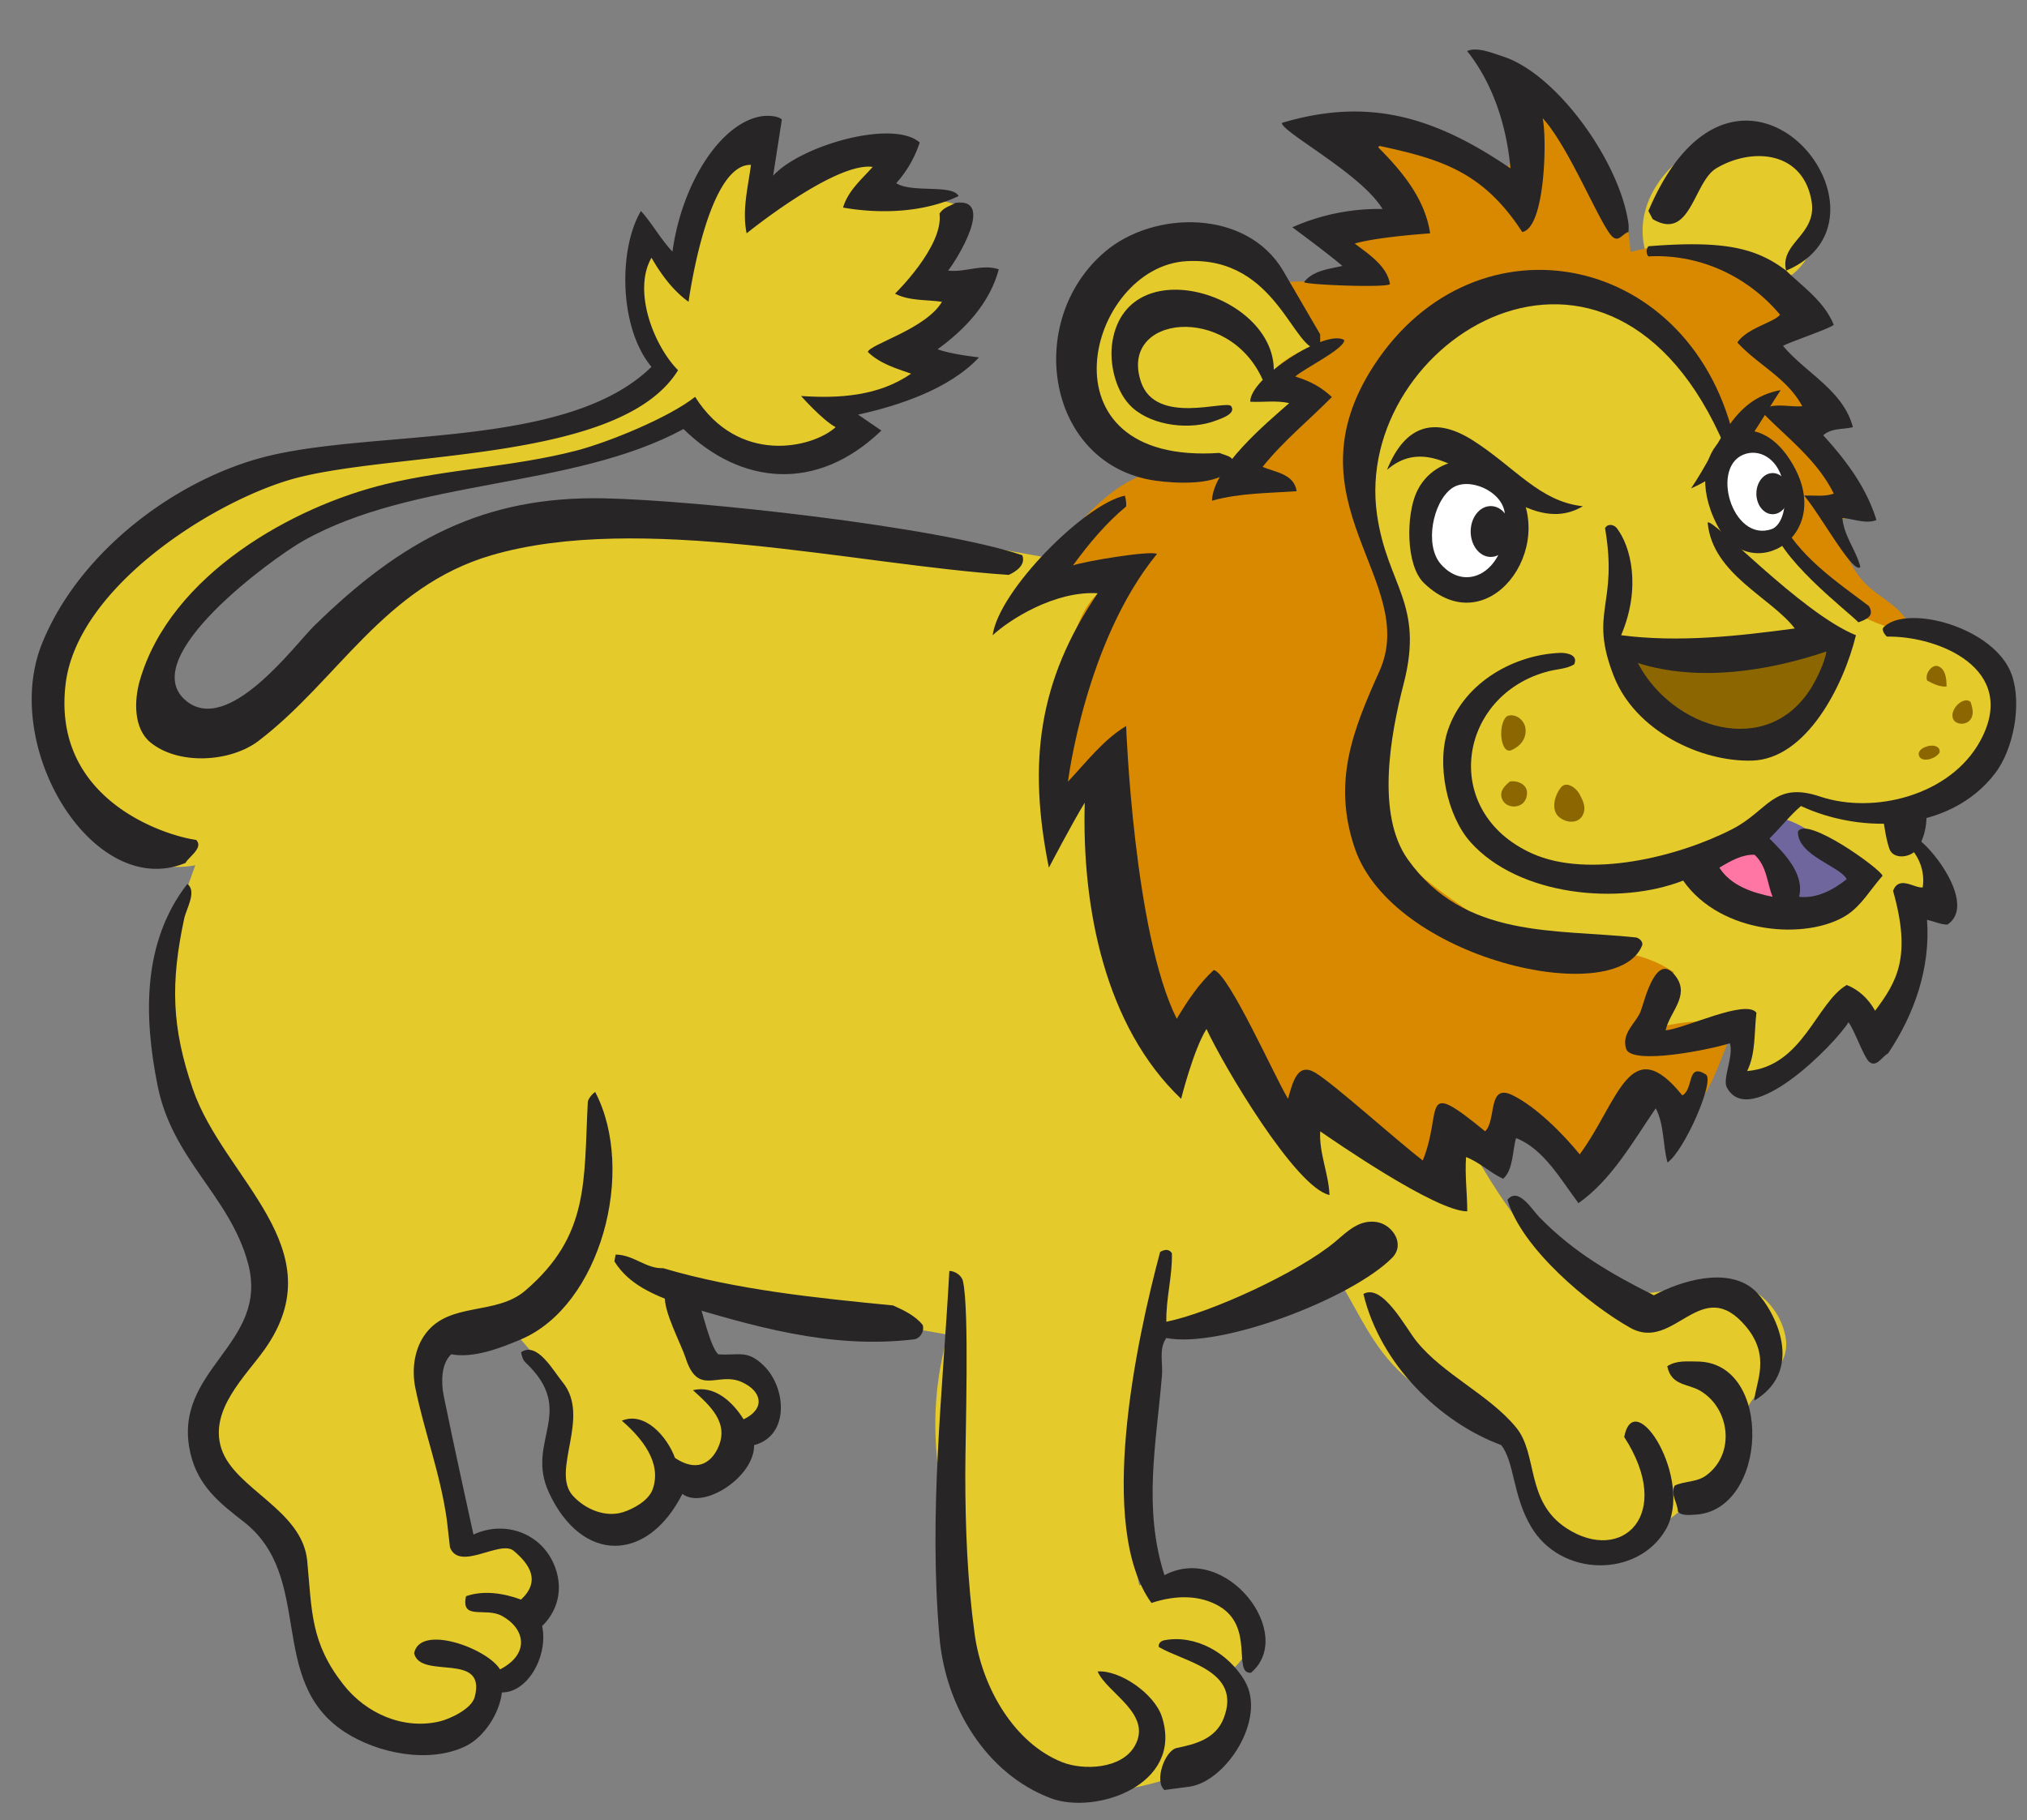 <svg xmlns="http://www.w3.org/2000/svg" version="1.1" id="Layer_1" x="0" y="0" width="146.897" height="131.917" viewBox="0.701 9.41 146.897 131.917" xml:space="preserve"><rect x="0.701" y="9.41" width="146.897" height="131.917" fill="#808080" stroke="none"/><defs><style/></defs><path fill="#FFEFA2" d="M121.338 57.92c-1.624-.092-2.13-.553-3.695-.982-3.136-.86-5.543-1.352-8.062.859-3.388 2.947-4.59 8.995-1.345 12.157 3.611 3.5 6.521 3.746 11.311 2.949 4.896-.799 7.446-2.795 11.758-5.527 4.004 2.18 7.168 1.32 11.309-.369 3.892-1.597 4.984-6.385 2.238-9.824-2.969-3.746-8.621-3.775-12.203-.737-3.53 3.009-6.887 1.719-11.311 1.474z"/><path fill="#FFF" d="M120.859 73.344c.576.022 1.188-.257 1.761-.192.006.49.055 2.068-.272 2.132-.773.144-1.468-1.047-1.489-1.94z"/><path fill="#272525" d="M119.598 72.886c-.228 1.883 1.307 4.138 2.836 3.851 1.68-.31 1.418-2.703 1.418-4.586-1.663.286-4.04-1.074-4.254.735z"/><path fill="#E5CA2B" d="M136.449 68.811c2.799-.246 4.396 2.824 4.814 5.895-1.063-.277-1.707-.246-2.8-.246.478 4.051.757 6.783-1.118 10.312l-2.576-2.822c-.979.705-.979 1.812-1.791 2.699-1.985 2.184-4.002 2.58-6.83 2.826.058-1.289.254-2.089-.111-3.314-2.379.646-3.723.98-6.158.98l1.682-5.401c-2.828-.49-4.33-.988-7.166-1.229-2.91-.246-4.813 0-8.733-1.964-1.705-.856-2.826-1.628-4.254-2.948-2.938-2.764-1.902-6.693-.896-10.808.812-3.345 1.878-5.434 1.347-8.841-.479-3.101-2.155-4.483-2.576-7.613-.896-6.387 2.269-11.635 7.615-14.369 5.457-2.794 10.133-3.284 14.555 1.228 4.479 4.575 4.059 10.468 8.509 15.105 2.771 2.886 4.312 4.913 7.838 6.508 2.101.952 3.808.185 5.711 1.597 4.051 3.042 2.794 11.177-7.062 12.405z"/><path fill="#70669E" d="M129.283 68.626c2.77.246 7.361 4.635 4.814 5.771-1.147.521-2.49 1.319-3.248.246-1.23-1.721-1.539-3.347-3.357-4.176.447-.981 1.26-.951 1.791-1.841z"/><path fill="#E5CA2B" d="M49.786 102.213c0 2.578-.419 5.248 1.68 6.387 1.735.95 4.366-.582 4.814 1.473.336 1.564-1.12 2.304-2.016 3.562-.42.583.056 1.228-.111 1.966-.449 2.057-3.192 1.935-4.927.979-.364 1.751-.98 3.255-2.576 3.687-2.744.769-5.822-1.199-6.158-4.301-.225-2.146.7-3.404.336-5.523-.448-2.486-2.072-3.162-3.359-5.279l4.927-4.912 7.39 1.961z"/><path fill="#D88900" d="M50.346 39.339c-.831.544-2.253-2.698-1.792-3.439-1.568-2.948-3.136-4.79-1.232-9.455 1.232-.675 1.343 2.455 2.687 2.823.335-2.517 4.198-11.113 4.814-9.823.783 1.535.729 2.702 1.119 4.42 3.303-2.087 5.71-4.175 9.406-3.192-.336 1.228-1.399 2.087-.896 3.192 2.127.369 3.638-.43 5.822.492-.335 2.333-1.231 3.684-2.127 6.017.363.664 3.344-.657 3.247 0-.127.88-3.707 2.883-4.366 4.297-.439.944 1.706.758 2.016 1.352-2.071 2.886-4.423 2.026-7.614 3.192.539.789 1.78 1.349 1.232 1.842-2.013 1.818-11.083 1.613-12.316-1.718z"/><path fill="#E5CA2B" d="M76.994 49.901c-21.609-3.93-43.892-7.369-54.864 8.595-2.279 3.315-5.822 4.236-9.405 2.948-1.457-.492-1.176-2.886-.448-4.42 2.631-5.588 6.718-6.877 11.869-9.824 9.46-5.464 17.019-1.843 26.201-7.859 1.232 3.331 10.302 3.536 12.316 1.719.548-.493-.692-1.053-1.232-1.842 3.191-1.167 5.543-.307 7.614-3.192-.31-.594-2.455-.408-2.016-1.352.66-1.415 4.238-3.417 4.367-4.297.097-.657-2.882.664-3.248 0 .896-2.334 1.792-3.684 2.127-6.017-2.184-.921-3.695-.123-5.822-.492-.503-1.105.561-1.964.896-3.192-3.696-.983-6.103 1.105-9.406 3.192-.392-1.72-.335-2.886-1.119-4.42-.616-1.29-4.479 7.306-4.814 9.823-1.344-.369-1.455-3.499-2.688-2.823-1.903 4.666-.335 6.507 1.232 9.455-1.68 2.702-5.487 4.421-9.63 4.912-7.669.983-12.036.369-19.482 2.456-8.172 2.27-15.003 7.182-15.674 16.453-.448 6.693 4.982 13.507 11.085 12.403-2.631 7.062-3.751 13.566-.336 20.262 2.015 3.93 5.431 5.772 4.927 10.314-.448 3.931-2.408 5.156-3.919 8.72-1.512 3.499 1.175 5.402 3.696 7.979 2.575 2.642 2.687 6.201 3.807 9.888 1.399 4.666 3.695 6.385 8.174 6.385 2.631 0 5.823-1.842 4.813-4.421 3.36.188 2.841-1.729 3.521-3.421.451-1.119-.169-2.354.232-3.702.838-2.822-2.52-3.621-5.766-2.517-1.177-5.589-2.689-12.894-1.569-14.613 1.542-2.369 3.471-1.228 5.822-2.577 1.961-1.105 2.688-3.379 4.928-3.193 10.245.922 15.955 3.193 26.201 4.914-1.792 6.567-.56 10.928.67 17.684.785 4.297.169 7.182 2.015 11.052 3.079 6.446 10.582 4.728 16.796 2.209 2.238-.921 3.021-5.097 1.119-6.631 1.289-1.228 2.351-3.133 1.345-4.666-1.851-2.824-4.872-2.026-8.063-1.476-1.623-7.121-.334-11.664 1.793-18.664 5.037.369 8.117-1.043 12.541-3.686 1.901 3.135 2.688 5.403 5.373 7.613 2.129 1.721 4.701.553 6.494 2.702 1.678 2.024.672 4.481 1.791 6.876 1.344 2.764 4.422 2.822 7.165 1.964 4.591-1.474 6.604-4.666 8.731-9.331 1.012-2.211 3.474-3.191 2.912-5.646-.729-3.192-4.144-4.666-6.94-3.687-11.422 4.176-16.067-11.481-22.618-22.594-6.941-11.79-12.482-17.991-14.556-31.929-3.022.001-6.27.491-8.958 1.966zm42.994-22.105c-1.117-3.714 1.709-7.061 5.039-8.35 2.884-1.105 6.494-.032 7.393 3.192.866 3.101-.73 7.245-3.697 7.368-3.164.123-5.573-2.486-8.735-2.21z"/><path fill="#E5CA2B" d="M91.326 43.023c-3.331 2.118-6.186.583-9.854-.737-3.779-1.381-3.977-6.539-2.801-10.684 1.23-4.298 5.432-5.28 9.518-4.79 4.424.522 5.318 4.728 8.511 8.228-1.345.093-3.976.798-3.022 1.842.445.492.98.4 1.566.615.477 1.043-.616 1.78-1.344 2.579-1.147 1.259-1.257 1.872-2.574 2.947z"/><path fill="#D88900" d="M86.624 43.269c-5.347 0-7.501 4.206-11.534 8.167h7.28c-3.612.552-3.948 4.728-5.038 8.534-.925 3.224-1.734 5.311-1.01 8.596 1.986-1.074 2.574-2.457 4.591-3.193 0 4.451.142 6.969.448 11.421.25 3.96.697 7.705 4.029 9.209.309-2.179 1.286-4.694 3.248-4.296.949.186.812 1.503 1.229 2.454 1.373 3.009 1.513 5.588 4.146 7.243 1.733-4.604 6.855 3.136 11.42 2.824 1.094-.062.756-1.719 1.118-2.824l2.688 1.353 1.564-2.7 4.928 3.807c.699-1.073 1.457-1.441 2.354-2.334 1.12-1.104 1.396-2.946 2.913-2.823.838.062.644 1.29.778 2.21 2.802-1.258 3.166-3.867 4.593-7-2.406-.857-3.976-.336-6.494.125.784-1.721 1.599-2.426 2.126-4.175-4.646-3.04-8.872-.216-13.436-3.439-4.312-3.038-8.846-5.465-8.283-11.052.503-5.065 2.881-7.982 1.564-12.894-1.287-4.821-3.556-8.106-1.679-12.649 3.638-8.811 16.793-12.618 22.058-4.913 5.877 8.627 7.276 18.604 17.131 20.386-.84-2.334-2.854-2.457-4.144-4.421-.813-1.228-2.019-3.93-.616-3.93 2.438-1.228-1.82-4.145-3.75-6.263.812-.891 1.68-.552 2.688-1.106-1.179-2.395-2.659-3.439-5.039-4.298 1.345-.983 2.353-1.229 3.248-2.703-3.583-4.327-7.729-6.324-12.878-4.912-.447-6.201-3.416-10.1-8.512-12.893.646 2.916.365 4.881-.67 7.613-2.939-4.298-7.502-2.702-12.43-2.702 2.604 1.135 4.479 2.764 4.704 5.771-2.239-.185-3.808-.123-5.601 1.351 1.429.584 2.154 1.136 3.246 2.333-1.985 1.29-3.525.43-5.819.737 0 2.026 1.2 2.855 2.015 4.667-1.65.583-2.549 1.29-3.695 2.702 1.371.46 2.49-.123 3.582.86-2.91.798-2.799 5.28-5.709 5.28-2.26 0-1.14-.707-3.352-.123z"/><path fill="#272525" d="M118.721 26.225c-.433.105-.695.761-1.164.344-.858-.77-3.156-6.548-5.062-8.596.323 1.424.196 7.961-1.478 8.252-2.826-4.349-5.857-5.277-10.346-6.238l-.092.099c1.665 1.682 3.389 3.689 3.763 6.239 0 0-3.739.242-5.464.738.928.714 2.354 1.608 2.553 2.946-.312.267-5.99.05-6.224-.147.647-.855 1.851-.958 2.776-1.178-1.067-.92-3.627-2.8-3.627-2.8a15.438 15.438 0 0 1 6.537-1.326c-1.537-2.554-7.278-5.56-7.299-6.239 6.35-1.899 11.129-.405 16.568 3.291-.271-3.075-1.266-6.15-3.137-8.498.714-.332 1.883.16 2.6.392 3.957 1.291 8.499 7.711 9.091 12.133.03.183.005.401.005.588zm-61.358-8.154l-.635 4.076c2.017-2.21 8.71-4.109 10.623-2.407a8.147 8.147 0 0 1-1.702 2.947c1.145.732 4.073.059 4.523.934-2.523 1.203-5.687 1.307-8.375.834.368-1.235 1.356-2.049 2.15-2.947-2.743-.376-9.137 4.813-9.137 4.813-.342-1.666.097-3.316.313-4.961-3.178-.089-4.521 9.924-4.521 9.924-1.124-.808-1.973-1.96-2.688-3.192-1.388 2.424.188 6.401 1.926 8.153-4.245 6.865-21.217 5.794-28.35 8.006-5.881 1.824-15.216 7.91-16.034 14.736-1.016 8.473 7.35 11.019 9.451 11.297.579.548-.521 1.224-.762 1.67C7.487 74.706.701 63.585 3.752 56.041c2.737-6.764 9.853-11.963 16.302-13.558 8.017-1.98 21.776-.523 27.858-6.484-2.381-2.872-2.381-8.572-.762-11.297.828.921 1.432 2.048 2.285 2.947.687-5.011 3.552-9.425 6.539-9.824.367-.049 1.091-.026 1.389.246zm72.78 10.953c1.229 1.194 2.758 2.223 3.448 3.93-.315.282-3.05 1.196-3.673 1.522 1.6 1.938 4.367 3.222 5.061 5.895-.711.18-1.549.049-2.148.59 1.605 1.761 3.122 3.743 3.854 6.141-.744.311-1.691-.094-2.463-.147.104 1.287.979 2.318 1.299 3.536-.461.672-2.932-3.844-4.074-5.157.715-.04 1.455.099 2.148-.147-1.229-2.49-3.451-4.09-5.283-5.992.776-.672 2.084-.253 3-.344-1.113-2.064-3.201-2.977-4.703-4.617.701-1.049 2.658-1.455 3.092-2.014-2.422-2.892-5.977-4.425-9.54-4.224a.594.594 0 0 1 0-.737c5.538-.445 7.829.137 9.982 1.765-.496-2.014 2.276-2.586 1.838-5.059-.65-3.662-4.371-3.866-6.898-2.358-1.665.994-1.848 5.317-4.611 3.684l-.312-.589c6.497-15.292 19.095.479 9.983 4.322z"/><path fill="#272525" d="M69.41 29.024c1.235.145 2.45-.5 3.673-.098-.657 2.496-2.513 4.41-4.434 5.796.934.37 3 .59 3 .59-2.128 2.29-5.829 3.507-8.763 4.15l1.688 1.154c-4.681 4.513-10.198 3.942-14.34-.11-8.082 4.373-19.508 3.547-27.581 8.117-2.153 1.22-12.134 8.431-8.508 11.544 3.06 2.626 7.915-4.013 9.313-5.384 6.39-6.268 12.339-9.425 21.007-9.255 6.716.133 24.144 2.042 30.322 4.126.277.732-.504 1.207-.985 1.424-11.167-.747-26.778-4.56-37.487-1.423-7.81 2.287-11.139 9.088-16.884 13.458-2.039 1.551-5.814 1.771-7.838.099-1.208-1-1.183-3.006-.762-4.471 2.213-7.701 11.167-12.642 17.826-14.244 4.55-1.097 9.244-1.248 13.78-2.418 2.408-.623 6.792-2.433 8.639-3.906 3.135 4.974 8.511 3.718 10.186 2.198-.962-.51-2.507-2.259-2.507-2.259 2.702.186 5.623.021 7.972-1.621-1.099-.38-2.249-.721-3.135-1.572.153-.565 4.206-1.657 5.375-3.634-1.131-.168-2.346-.048-3.404-.59 0 0 3.535-3.437 3.224-5.796.28-.46.747-.545 1.165-.787 2.89-.396.084 4.139-.542 4.912zm26.963 4.618v1.081c-1.941.374-3.047-6.753-9.676-6.385-7.198.399-10.949 14.806 2.373 13.9.498.217 1.343.275.854 1.08-.826 1.357-4.174 1.115-5.464.934-7.917-1.11-9.594-11.581-3.674-16.602 3.53-2.996 10.248-3.096 12.899 1.375l2.688 4.617zm30.098 8.006l-.764.146c-8.266-19.469-27.025-7.698-25.214 4.913.743 5.178 3.444 6.423 1.927 12.28-.959 3.695-2.007 9.477.312 12.722 4.121 5.771 10.647 5.02 16.523 5.648.207.021.562.312.447.588-1.879 4.652-18.096.986-20.825-7.07-1.633-4.816-.125-8.554 1.793-12.821 2.937-6.535-6.838-12.275-.401-22.154 7.424-11.396 23.226-8.221 26.202 5.748z"/><path fill="#272525" d="M92.969 36.835l-.762.099c-2.467-5.559-10.434-4.688-8.823.147 1.071 3.213 6.202 1.283 6.54 1.769.385.558-.775.913-1.076 1.031-1.804.715-4.582.434-6.091-.933-1.188-1.077-1.709-3.18-1.433-4.813 1.164-6.901 12.473-3.167 11.645 2.7z"/><path fill="#272525" d="M98.119 34.059c.02.642-2.938 2.075-3.549 2.641 1.179.369 1.904.798 2.652 1.486-1.668 1.692-3.515 3.177-5.018 5.06.87.392 2.286.496 2.464 1.767-2.047.144-4.136.128-6.137.688.104-2.436 3.969-5.633 5.599-7.074-.926-.209-1.885-.052-2.82-.099-.068-1.693 5.499-5.32 6.809-4.469zm12.36 10.439c3.205 4.564-1.955 11.64-6.584 7.17-1.343-1.298-1.283-4.958-.535-6.582 1.331-2.903 5.382-3.063 7.119-.588z"/><path fill="#FFF" d="M109.754 46.612c.436 3.925-2.658 5.966-4.646 3.675-1.189-1.378-.572-4.489.803-5.483 1.193-.863 3.659.174 3.843 1.808z"/><path fill="#272525" d="M82.311 46.118c-1.461 1.214-2.711 2.708-3.854 4.273.775-.282 5.555-1.095 6.092-.835-5.203 6.36-6.451 16.504-6.451 16.504 1.325-1.406 2.574-3.044 4.213-4.028 0 0 .549 14.985 3.67 21.22.761-1.277 1.61-2.559 2.688-3.538 1.095.271 4.423 7.784 5.375 9.334.36-1.266.7-2.681 2.015-1.864 1.422.879 5.877 4.908 7.75 6.336 1.498-3.678-.297-6.062 4.522-2.111.847-.836.144-3.543 2.015-2.604 1.7.854 3.6 2.754 4.838 4.272 2.813-3.822 3.623-9.002 7.436-4.272.85-.465.303-2.392 1.701-1.521.688.425-1.547 5.529-2.775 6.384-.354-1.291-.225-2.729-.852-3.931-1.664 2.437-3.217 5.203-5.601 6.877-1.28-1.703-2.528-3.947-4.522-4.715-.271.906-.197 2.314-.938 2.947-.94-.429-1.718-1.209-2.688-1.572-.09 1.311.084 2.619.089 3.932-2.249.033-9.761-5.182-10.657-5.797-.092 1.572.611 3.055.672 4.615-2.477-.543-7.707-9.422-8.915-12.033-.948 1.505-1.836 5.06-1.836 5.06-5.509-5.237-7.204-13.836-6.985-21.465-.92 1.494-2.6 4.715-2.6 4.715-1.53-7.605-.777-13.542 3.538-19.893-3.127-.182-6.39 1.915-7.613 3.045.445-3.256 6.705-9.524 9.583-10.118.069.239.116.529.09.783zm47.294.737c1.432 2.898 4.207 4.715 6.535 6.484.447.737-.226.982-.762 1.178-.672-.737-6.091-4.813-6.314-7.417.136-.245.316-.294.541-.245zm5.596 8.596c-.898 3.675-3.592 8.975-7.523 9.087-3.728.106-8.479-2.159-10.031-6.139-1.819-4.673.338-5.07-.627-10.708.191-.359.648-.262.852 0 1.011 1.321 1.781 4.298.312 7.762 4.188.537 8.418.068 12.586-.491-1.713-2.25-5.961-3.921-6.314-7.663.216-.514 6.732 6.53 10.745 8.152z"/><path fill="#272525" d="M131.216 67.829c-.821.71-1.506 1.59-2.282 2.357 1.01 1.012 2.566 2.536 2.149 4.225 1.243.146 2.469-.493 3.449-1.277-.47-.943-3.54-1.689-3.538-3.439.583-1.203 6.011 2.705 6.135 3.193-.855.954-1.52 2.157-2.597 2.85-2.859 1.832-9.111 1.424-11.854-2.504-4.634 1.82-11.935 1.121-15.421-2.8-1.688-1.897-2.483-5.653-1.61-8.153 1.215-3.502 4.908-5.446 8.148-5.55.391-.013 1.316.123.984.835-.575.337-1.215.332-1.836.492-6.577 1.68-7.932 10.188-1.209 13.213 4.108 1.85 10.621.236 14.512-1.769 2.626-1.354 2.986-3.488 6.359-2.357 3.875 1.298 9.427-.057 11.601-4.028 2.856-5.218-3.036-7.635-6.763-7.565-.135-.117-.426-.489-.227-.688 1.711-1.692 8.053.02 9.271 3.439.764 2.145.126 5.434-1.211 7.171-3.29 4.279-9.682 4.398-14.06 2.355z"/><path fill="#8C6600" d="M119.395 57.465c4.342 1.38 9.408.607 13.66-.835-.07.712-.709 2.005-1.074 2.602-3.215 5.228-10.105 2.983-12.586-1.767z"/><path fill="#272525" d="M141.832 76.425c-.514-.005-.98-.245-1.479-.344.26 3.521-.939 6.877-2.821 9.677-.417.21-.867 1.088-1.39.592-.399-.386-1.006-2.181-1.479-2.851-.996 1.624-7.182 7.87-8.822 4.716-.322-.617.514-2.261.225-3.191-1.367.449-7.147 1.623-7.522.395-.356-1.154.756-1.883 1.072-2.751.264-.717 1.134-4.449 2.555-2.457.996 1.397-.474 2.552-.764 3.88 1.473-.152 5.825-2.292 6.584-1.277-.177 1.427-.032 2.912-.673 4.227 4.037-.344 4.996-4.926 7.213-6.239.871.337 1.58 1.005 2.06 1.867 1.578-2.101 2.656-3.903 1.3-8.693.442-1.145 1.547-.168 2.15-.246.182-1.156-.271-2.303-1.076-3.047-.924-3.03 5.698 3.841 2.867 5.742z"/><path fill="#FF76A5" d="M129.157 74.411c-1.437-.295-3.001-.786-3.853-2.112.805-.491 1.7-.983 2.553-.934.897.836.897 2.014 1.3 3.046z"/><path fill="#272525" d="M30.714 129.229c.445-2.136 5.315-.336 6.225 1.18 2.187-1.129 1.817-2.963.135-3.881-1.184-.647-2.997.363-2.598-1.426 1.287-.447 2.73-.215 3.986.246 1.435-1.338.639-2.556-.537-3.537-.978-.816-3.919 1.517-4.613-.246l-.229-1.998c-.468-3.342-1.613-6.312-2.279-9.545-.282-1.373-.074-2.885.762-3.978 1.757-2.3 5.074-1.262 7.209-3.095 4.652-3.994 4.228-7.889 4.524-13.656.012-.24.354-.635.538-.734 2.99 5.73.389 15.474-5.375 17.926-1.496.639-3.45 1.388-5.061 1.082-.751.705-.733 2.072-.537 3.048.648 3.212 2.149 10.02 2.149 10.02 2.323-1.084 5.015-.062 5.913 2.356.743 2.001-.153 3.537-.937 4.271.46 2.17-1.045 4.836-2.915 4.814-.176 1.543-1.297 3.234-2.598 3.88-2.639 1.306-6.418.553-8.823-1.03-5.658-3.728-2.121-11.211-7.301-15.228-1.733-1.347-3.302-2.575-3.852-4.962-1.4-6.09 5.799-7.85 4.165-13.805-1.338-4.873-5.456-7.432-6.539-12.817-1.021-5.081-1.106-10.427 2.15-14.638.715.541-.069 1.782-.224 2.504-.998 4.653-.921 7.881.627 12.377 2.238 6.506 10.386 11.55 5.195 18.863-1.374 1.937-4.031 4.379-3.134 7.172.947 2.95 5.874 4.422 6.225 8.151.347 3.69.243 5.912 2.599 8.938 1.684 2.164 4.4 3.305 6.986 2.701.731-.17 2.321-.898 2.553-1.768.892-3.35-3.966-1.223-4.389-3.185zm89.843-25.935c1.967-1.055 5.284-2.062 7.211-.44 1.229 1.027 4.033 5.686.062 8.078.11-1.352 1.229-3.191-.599-5.377-3.242-3.875-5.188 1.885-8.375.098-2.959-1.658-7.881-5.737-8.91-9.283.791-.973 1.783.727 2.328 1.277 2.525 2.574 5.176 4.078 8.283 5.647zm-35.336 3.095c-.557.801-.236 1.788-.312 2.701-.411 4.953-1.384 9.605.18 14.49 4.488-2.391 9.563 4.294 6.271 7.07-1.354.094.271-3.299-2.284-4.812-1.38-.816-3.12-.848-4.929-.245-3.979-5.5-1.113-18.938.629-25.442.281-.166.644-.258.853.099.041 1.668-.44 3.292-.401 4.961 3.246-.661 9.615-3.604 12.228-5.795.901-.759 1.755-1.644 3.044-1.427 1.098.187 2.085 1.594 1.074 2.604-2.965 2.958-12.399 6.564-16.353 5.796z"/><path fill="#272525" d="M48.763 101.329c5.286 1.569 11.108 2.157 16.662 2.7.761.346 1.611.736 2.149 1.425.135.489-.223.981-.626 1.03-6.091.736-11.734-.981-17.198-2.604-1.658-.639-3.449-1.326-4.524-3.045l.089-.492c1.298.005 2.195 1.036 3.448.986zm31.485 29.228c1.604-.113 4.115 1.602 4.658 3.291 1.586 4.942-4.811 7.121-8.061 5.895-4.611-1.741-7.619-6.542-8.062-11.69-.782-9.011.223-17.549.717-26.524.381 0 .883.298.985.738.478 2.077.168 11.267.17 14.043.003 3.867.155 7.719.681 11.549.53 3.873 2.877 7.914 6.359 9.281 1.512.594 4.281.508 5.24-1.18 1.327-2.331-2.031-3.842-2.687-5.403zm38.159-16.996c.747-3.826 5.081 3.164 3.002 6.729-2.035 3.486-7.603 3.458-9.763-.246-1.342-2.296-1.176-4.643-2.152-5.895-4.451-1.646-8.768-5.861-9.986-10.955 1.393-.779 3.041 2.434 3.852 3.439 1.938 2.406 5.252 3.858 7.211 6.236 1.611 1.958.656 5.365 3.673 7.32 3.997 2.59 7.817-.977 4.163-6.628z"/><path fill="#272525" d="M51.354 103.811c.273.726.815 3.207 1.397 3.758 1.471.115 2.082-.375 3.314.836 1.611 1.584 1.888 5.061-.716 5.748.053 2.262-3.633 4.707-5.195 3.537-2.56 5.033-7.304 5.026-9.674-.103-1.739-3.762 2.097-5.854-1.702-9.433-.181-.17-.277-.483-.313-.734 1.165-.803 2.329 1.344 3.001 2.161 2.098 2.55-.893 6.453.761 8.252.914.995 2.368 1.578 3.628 1.179.733-.23 1.857-.832 2.15-1.669.676-1.93-.792-3.709-2.239-4.962 1.675-.693 3.293 1.168 3.852 2.7 1.532 1.028 2.533.392 3.046-.589 1.012-1.932-.579-3.256-1.746-4.322 1.531-.373 2.86.805 3.672 2.113 1.602-.76 1.336-2.042-.135-2.702-1.747-.784-3.165 1.086-4.075-1.771-.303-.945-1.629-3.414-1.486-4.494.867-.177 1.632.293 2.46.495zm70.94 15.139c-.013-.632-.571-1.245-.226-1.866.748-.342 1.586-.227 2.283-.736 2.133-1.566 1.729-4.869-.447-6.141-.902-.525-2.088-.354-2.375-1.77.643-.437 1.432-.346 2.152-.344 5.582.01 5.168 10.885-.18 11.102-.338.015-.996.1-1.207-.245zm-37.209 20.198c-.754-.65.037-2.866.896-3.045 1.344-.276 2.824-.653 3.404-2.162 1.334-3.459-2.861-4.062-4.703-5.156-.062-.287.191-.451.402-.491 2.239-.425 4.623.899 5.824 2.947 1.605 2.739-1.346 7.274-3.987 7.663l-1.836.244zm45.181-96.639c3.889 5.611-2.75 9.633-5.148 4.912-2.833-5.565 2.14-9.251 5.148-4.912z"/><path fill="#FFF" d="M129.955 44.558c.337 2.027-.333 3.009-.84 3.193-2.9 1.056-4.57-4.728-1.848-5.464 1.101-.299 2.39.474 2.688 2.271z"/><ellipse fill="#272525" cx="108.736" cy="47.934" rx="1.455" ry="1.843"/><ellipse fill="#272525" cx="129.167" cy="45.189" rx="1.181" ry="1.491"/><path fill="#8C6600" d="M110.248 63.775c-.812.369-1.035-1.888-.335-2.456.573-.246 1.272.246 1.344.921.068.737-.392 1.259-1.009 1.535zm.447 4.053c-.488.139-1.034-.092-1.176-.614-.125-.506.237-.86.617-1.167.57-.077 1.258.23 1.229.86-.011.459-.263.813-.67.921zm4.537-.738c.252.476.418.937.166 1.413-.334.614-1.146.568-1.682.153-.629-.492-.392-1.55.112-2.18.381-.475 1.137.017 1.404.614zm25.135-8.349c-.209-.461.338-1.213.785-1.044.531.2.615.844.615 1.474-.503.031-.937-.185-1.4-.43zm1.849 2.701c-.183-.675.783-1.582 1.286-1.167.17.492.281.982-.057 1.351-.334.369-1.103.308-1.229-.184zm-.952 2.517c.11-.859-1.565-.491-1.513.123.058.645 1.175.399 1.513-.123z"/><path fill="#272525" d="M101.218 43.465c1.354-3.388 3.582-3.811 6.214-2.141 3.098 1.978 4.842 4.439 7.979 4.778-4.87 2.898-9.727-6.53-14.193-2.637zm22.037 1.341c2.126-3.131 2.908-6.468 6.493-7.122-2.107 3.192-3.1 5.649-6.493 7.122z"/><path fill="#FFF" d="M139.266 68.915c0 .533 0 1.024-.504 1.331-.263.161-.379-.952-.412-1.136.134-.059.504-.032.916-.195z"/><path fill="#272525" d="M137.1 68.383c.17.86.243 1.719.521 2.538.281.839 1.645.676 2.092-.082.766-1.311.598-2.374.598-3.929-1.25.552-1.942 1.145-3.211 1.473z"/></svg>